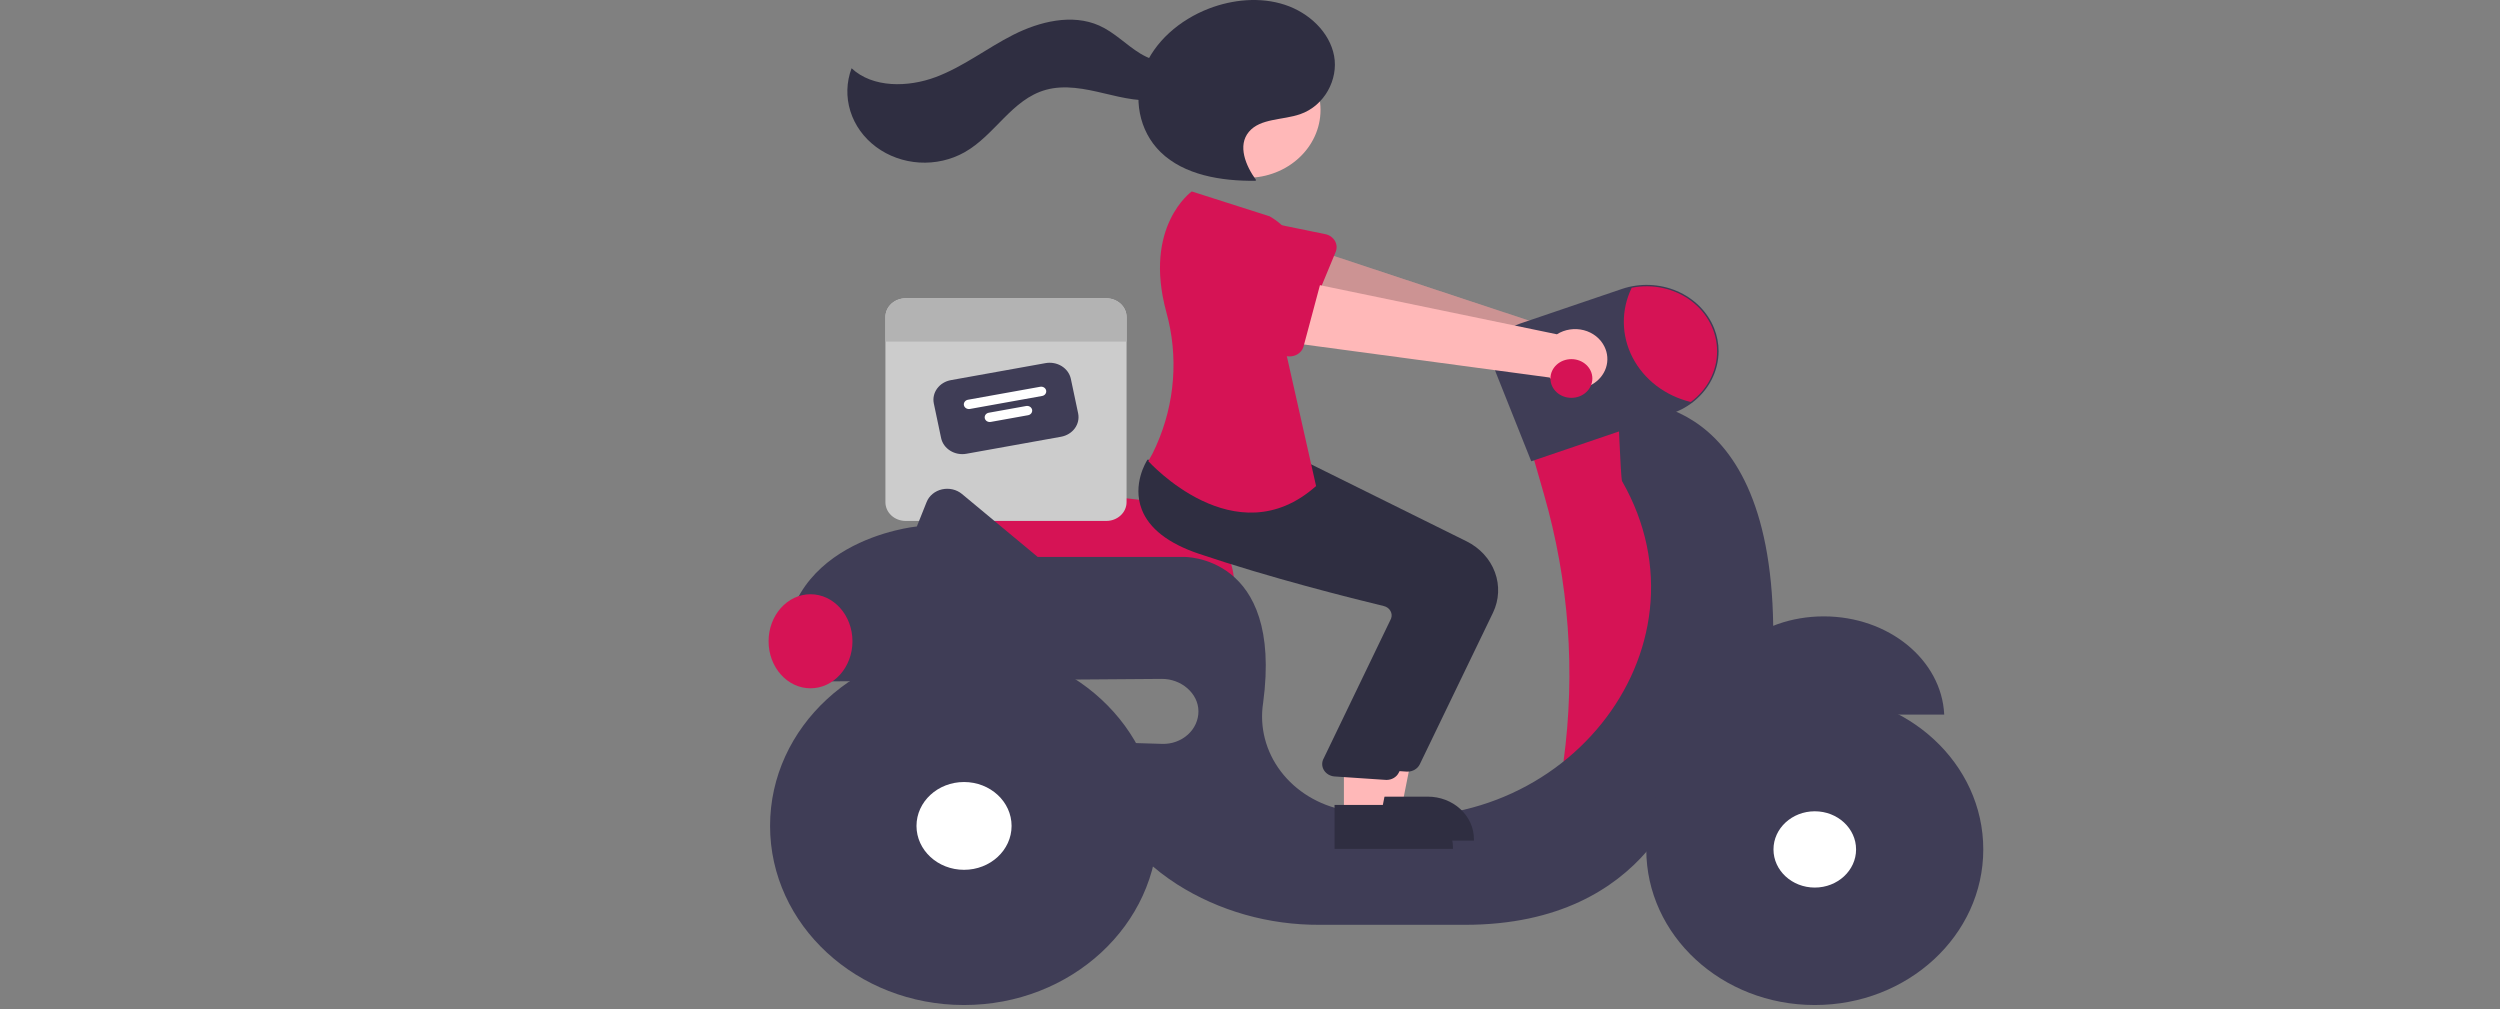 <svg width="109" height="44" viewBox="0 0 109 44" fill="none" xmlns="http://www.w3.org/2000/svg">
<rect x="0" y="0" width="109" height="44" fill="#808080" stroke="none"/>
<path d="M53.819 25.63H41.283L41.151 22.07C41.145 21.916 41.175 21.762 41.24 21.62C41.305 21.478 41.402 21.35 41.525 21.246C41.649 21.142 41.795 21.063 41.954 21.016C42.113 20.969 42.282 20.954 42.448 20.973L49.743 21.798H49.744C50.825 21.801 51.861 22.199 52.625 22.906C53.389 23.613 53.819 24.57 53.819 25.569V25.63Z" fill="#D61355"/>
<path d="M48.232 13.005H39.489C39.373 13.005 39.258 13.026 39.15 13.067C39.043 13.108 38.945 13.168 38.863 13.244C38.781 13.32 38.715 13.41 38.671 13.509C38.627 13.608 38.604 13.715 38.604 13.822V21.896C38.604 22.003 38.627 22.109 38.671 22.209C38.715 22.308 38.781 22.398 38.863 22.474C38.945 22.55 39.043 22.61 39.15 22.651C39.258 22.692 39.373 22.713 39.489 22.713H48.232C48.349 22.713 48.464 22.692 48.571 22.651C48.678 22.61 48.776 22.55 48.858 22.474C48.941 22.398 49.006 22.308 49.05 22.209C49.095 22.109 49.118 22.003 49.118 21.896V13.822C49.118 13.715 49.095 13.608 49.05 13.509C49.006 13.41 48.941 13.32 48.858 13.244C48.776 13.168 48.678 13.108 48.571 13.067C48.464 13.026 48.349 13.005 48.232 13.005Z" fill="#CCCCCC"/>
<path d="M46.263 19.042L42.135 19.784C41.89 19.828 41.636 19.78 41.43 19.651C41.223 19.523 41.08 19.323 41.032 19.098L40.715 17.593C40.667 17.367 40.719 17.132 40.858 16.942C40.998 16.75 41.213 16.618 41.458 16.574L45.586 15.832C45.831 15.788 46.085 15.836 46.291 15.964C46.498 16.093 46.641 16.292 46.689 16.518L47.007 18.023C47.054 18.249 47.002 18.483 46.863 18.674C46.724 18.865 46.508 18.997 46.263 19.042Z" fill="#3F3D56"/>
<path d="M45.437 17.264L42.287 17.831C42.229 17.841 42.169 17.83 42.121 17.799C42.072 17.769 42.038 17.722 42.027 17.669C42.016 17.616 42.028 17.561 42.061 17.516C42.094 17.471 42.145 17.44 42.202 17.429L45.353 16.863C45.41 16.852 45.47 16.864 45.519 16.894C45.567 16.924 45.601 16.971 45.612 17.024C45.623 17.078 45.611 17.133 45.578 17.178C45.546 17.223 45.495 17.254 45.437 17.264Z" fill="white"/>
<path d="M44.825 18.103L43.195 18.396C43.138 18.406 43.078 18.395 43.029 18.365C42.981 18.335 42.947 18.288 42.936 18.235C42.925 18.181 42.937 18.126 42.969 18.081C43.002 18.036 43.053 18.005 43.111 17.995L44.74 17.702C44.769 17.697 44.798 17.697 44.827 17.702C44.855 17.707 44.882 17.718 44.906 17.733C44.93 17.748 44.951 17.767 44.967 17.79C44.983 17.812 44.994 17.837 45 17.863C45.005 17.89 45.005 17.917 44.999 17.943C44.994 17.969 44.982 17.994 44.966 18.017C44.95 18.039 44.929 18.058 44.905 18.073C44.88 18.088 44.853 18.098 44.825 18.103Z" fill="white"/>
<path d="M49.118 13.822V14.895H38.604V13.822C38.604 13.715 38.627 13.608 38.671 13.509C38.715 13.41 38.781 13.32 38.863 13.244C38.945 13.168 39.043 13.108 39.15 13.067C39.258 13.026 39.373 13.005 39.489 13.005H48.232C48.349 13.005 48.464 13.026 48.571 13.067C48.678 13.108 48.776 13.168 48.858 13.244C48.941 13.32 49.006 13.41 49.05 13.509C49.095 13.608 49.118 13.715 49.118 13.822Z" fill="#B3B3B3"/>
<path d="M70.113 15.231C70.052 15.05 69.949 14.884 69.811 14.744C69.673 14.603 69.504 14.493 69.315 14.42C69.125 14.347 68.921 14.312 68.716 14.32C68.511 14.328 68.311 14.377 68.128 14.464L56.1 10.479L55.57 13.253L67.56 16.298C67.739 16.571 68.019 16.774 68.349 16.869C68.679 16.963 69.035 16.943 69.35 16.811C69.664 16.68 69.916 16.447 70.056 16.155C70.197 15.864 70.217 15.535 70.113 15.231Z" fill="#FFB8B8"/>
<path opacity="0.2" d="M70.113 15.231C70.052 15.05 69.949 14.884 69.811 14.744C69.673 14.603 69.504 14.493 69.315 14.42C69.125 14.347 68.921 14.312 68.716 14.32C68.511 14.328 68.311 14.377 68.128 14.464L56.1 10.479L55.57 13.253L67.56 16.298C67.739 16.571 68.019 16.774 68.349 16.869C68.679 16.963 69.035 16.943 69.35 16.811C69.664 16.68 69.916 16.447 70.056 16.155C70.197 15.864 70.217 15.535 70.113 15.231Z" fill="black"/>
<path d="M58.235 10.984L57.099 13.724C57.067 13.802 57.017 13.873 56.952 13.931C56.888 13.99 56.81 14.035 56.725 14.063C56.64 14.091 56.549 14.102 56.459 14.096C56.369 14.089 56.282 14.064 56.203 14.023L53.442 12.588C53.011 12.433 52.665 12.127 52.478 11.736C52.291 11.345 52.28 10.902 52.447 10.504C52.613 10.105 52.944 9.784 53.367 9.611C53.789 9.437 54.269 9.425 54.701 9.578L57.784 10.209C57.872 10.227 57.955 10.263 58.027 10.313C58.099 10.364 58.159 10.428 58.202 10.501C58.244 10.575 58.269 10.656 58.275 10.739C58.281 10.823 58.267 10.906 58.235 10.984Z" fill="#D61355"/>
<path d="M71.06 17.769L66.749 19.578L67.315 21.545C68.408 25.344 68.698 29.301 68.169 33.201L71.321 33.809L73.933 27.658L73.019 20.663L71.06 17.769Z" fill="#D61355"/>
<path d="M79.516 26.874C76.685 26.874 74.377 28.775 74.265 31.156H84.768C84.656 28.775 82.348 26.874 79.516 26.874Z" fill="#3F3D56"/>
<path d="M77.312 27.284C77.165 16.539 70.537 17.527 70.537 17.527C70.537 17.527 70.661 20.872 70.721 20.976C74.944 28.355 67.974 37.005 59.102 35.413C58.934 35.383 58.774 35.353 58.62 35.322C57.495 35.105 56.503 34.501 55.844 33.633C55.185 32.765 54.909 31.697 55.072 30.647C55.946 24.166 51.599 24.281 51.599 24.281H45.243L41.942 21.538C41.825 21.441 41.685 21.372 41.533 21.337C41.381 21.302 41.222 21.302 41.07 21.336C40.917 21.371 40.777 21.44 40.66 21.536C40.543 21.633 40.454 21.754 40.4 21.89L39.975 22.954C39.975 22.954 33.706 23.558 34.228 29.226H36.166C36.162 29.387 36.169 29.548 36.187 29.708L50.652 29.6C51.5 29.593 52.249 30.228 52.252 31.011C52.253 31.201 52.212 31.39 52.132 31.566C52.052 31.742 51.935 31.901 51.786 32.033C51.639 32.166 51.463 32.27 51.27 32.339C51.078 32.408 50.872 32.44 50.666 32.433L48.334 32.362C47.615 35.316 49.379 37.306 51.322 38.558C53.151 39.719 55.321 40.334 57.541 40.322H63.876C72.104 40.322 73.541 33.929 73.541 33.929C77.851 32.241 77.312 27.284 77.312 27.284Z" fill="#3F3D56"/>
<path d="M79.125 43.819C83.182 43.819 86.471 40.782 86.471 37.035C86.471 33.288 83.182 30.251 79.125 30.251C75.067 30.251 71.778 33.288 71.778 37.035C71.778 40.782 75.067 43.819 79.125 43.819Z" fill="#3F3D56"/>
<path d="M79.125 38.698C80.119 38.698 80.925 37.953 80.925 37.035C80.925 36.117 80.119 35.372 79.125 35.372C78.13 35.372 77.324 36.117 77.324 37.035C77.324 37.953 78.13 38.698 79.125 38.698Z" fill="white"/>
<path d="M42.032 43.819C46.703 43.819 50.489 40.323 50.489 36.01C50.489 31.697 46.703 28.201 42.032 28.201C37.361 28.201 33.575 31.697 33.575 36.01C33.575 40.323 37.361 43.819 42.032 43.819Z" fill="#3F3D56"/>
<path d="M42.032 37.924C43.177 37.924 44.105 37.067 44.105 36.01C44.105 34.953 43.177 34.096 42.032 34.096C40.887 34.096 39.959 34.953 39.959 36.01C39.959 37.067 40.887 37.924 42.032 37.924Z" fill="white"/>
<path d="M66.762 20.112L65.211 16.223C65.13 16.02 65.093 15.805 65.103 15.589C65.112 15.373 65.167 15.161 65.265 14.965C65.364 14.769 65.502 14.592 65.674 14.446C65.846 14.299 66.048 14.185 66.267 14.111L70.713 12.599C71.099 12.468 71.51 12.408 71.921 12.423C72.332 12.439 72.736 12.528 73.11 12.688C73.484 12.847 73.82 13.073 74.099 13.352C74.378 13.631 74.595 13.959 74.737 14.315C74.866 14.635 74.931 14.974 74.931 15.315C74.929 15.749 74.823 16.176 74.62 16.567C74.417 16.958 74.122 17.302 73.757 17.574C73.493 17.77 73.197 17.924 72.879 18.031L66.762 20.112Z" fill="#3F3D56"/>
<path d="M74.865 15.316C74.865 15.74 74.762 16.159 74.563 16.542C74.364 16.925 74.075 17.262 73.716 17.527C73.166 17.393 72.654 17.151 72.216 16.816C71.778 16.48 71.425 16.061 71.18 15.587C70.935 15.113 70.805 14.596 70.799 14.071C70.792 13.546 70.91 13.025 71.143 12.546C71.591 12.457 72.055 12.46 72.501 12.558C72.948 12.655 73.365 12.843 73.722 13.109C74.079 13.374 74.367 13.711 74.564 14.092C74.763 14.474 74.865 14.892 74.865 15.316Z" fill="#D61355"/>
<path d="M35.338 30.01C36.348 30.01 37.167 29.092 37.167 27.96C37.167 26.827 36.348 25.909 35.338 25.909C34.328 25.909 33.51 26.827 33.51 27.96C33.51 29.092 34.328 30.01 35.338 30.01Z" fill="#D61355"/>
<path d="M59.509 35.217H61.11L61.872 31.382L59.508 31.382L59.509 35.217Z" fill="#FFB8B8"/>
<path d="M59.1 34.734L62.254 34.734H62.254C62.518 34.734 62.779 34.782 63.023 34.875C63.267 34.969 63.488 35.105 63.675 35.278C63.861 35.45 64.01 35.654 64.111 35.88C64.212 36.105 64.263 36.346 64.263 36.59V36.65L59.1 36.65L59.1 34.734Z" fill="#2F2E41"/>
<path d="M61.367 33.643C61.349 33.643 61.33 33.642 61.311 33.641L59.095 33.492C59.006 33.484 58.919 33.457 58.842 33.414C58.766 33.37 58.701 33.311 58.653 33.241C58.605 33.171 58.575 33.091 58.565 33.009C58.556 32.926 58.567 32.843 58.598 32.764L61.563 26.612C61.584 26.557 61.593 26.499 61.589 26.441C61.584 26.383 61.567 26.326 61.538 26.274C61.508 26.222 61.468 26.176 61.418 26.14C61.368 26.103 61.311 26.077 61.249 26.062C59.854 25.726 56.276 24.829 53.179 23.78C51.852 23.331 51.016 22.682 50.695 21.851C50.272 20.755 50.898 19.755 50.925 19.713L50.946 19.68L53.861 19.925L57.02 20.173L63.944 23.602C64.524 23.891 64.965 24.372 65.178 24.949C65.392 25.525 65.362 26.154 65.096 26.711L61.904 33.321C61.858 33.417 61.782 33.498 61.687 33.556C61.592 33.613 61.481 33.643 61.367 33.643Z" fill="#2F2E41"/>
<path d="M54.367 7.753C56.139 7.753 57.575 6.426 57.575 4.791C57.575 3.155 56.139 1.828 54.367 1.828C52.596 1.828 51.16 3.155 51.16 4.791C51.16 6.426 52.596 7.753 54.367 7.753Z" fill="#FFB8B8"/>
<path d="M58.595 35.579H60.196L60.958 31.744L58.594 31.744L58.595 35.579Z" fill="#FFB8B8"/>
<path d="M58.186 35.096L61.34 35.096H61.34C61.604 35.096 61.865 35.144 62.109 35.237C62.352 35.33 62.574 35.467 62.761 35.639C62.947 35.812 63.095 36.016 63.196 36.242C63.297 36.467 63.349 36.708 63.349 36.952V37.012L58.186 37.012L58.186 35.096Z" fill="#2F2E41"/>
<path d="M60.453 34.005C60.434 34.005 60.416 34.004 60.397 34.002L58.181 33.853C58.091 33.846 58.005 33.819 57.928 33.776C57.852 33.732 57.787 33.673 57.739 33.603C57.69 33.533 57.66 33.453 57.651 33.37C57.641 33.288 57.653 33.204 57.684 33.126L60.649 26.974C60.67 26.919 60.679 26.86 60.675 26.802C60.67 26.744 60.653 26.688 60.623 26.636C60.594 26.584 60.553 26.538 60.504 26.502C60.454 26.465 60.396 26.439 60.335 26.424C58.94 26.087 55.362 25.191 52.265 24.142C50.938 23.693 50.102 23.044 49.781 22.212C49.357 21.116 49.984 20.117 50.011 20.075L50.032 20.042L52.946 20.287L56.106 20.535L63.03 23.963C63.61 24.253 64.051 24.734 64.264 25.31C64.478 25.887 64.448 26.516 64.182 27.073L60.989 33.683C60.943 33.779 60.868 33.86 60.773 33.917C60.678 33.974 60.567 34.005 60.453 34.005Z" fill="#2F2E41"/>
<path d="M55.357 9.432L51.961 8.347C51.961 8.347 49.829 9.859 50.853 13.611C51.388 15.547 51.232 17.591 50.409 19.439C50.31 19.667 50.196 19.89 50.067 20.106C50.067 20.106 53.855 24.327 57.381 21.191L56.01 15.101C56.01 15.101 58.165 11.06 55.357 9.432Z" fill="#D61355"/>
<path d="M54.766 7.853C54.309 7.222 53.949 6.347 54.452 5.747C54.948 5.154 55.926 5.242 56.686 4.979C57.745 4.614 58.358 3.466 58.167 2.437C57.976 1.409 57.082 0.557 56.017 0.208C54.952 -0.141 53.751 -0.027 52.708 0.374C51.424 0.869 50.323 1.825 49.861 3.037C49.399 4.248 49.646 5.703 50.604 6.634C51.631 7.633 53.243 7.899 54.734 7.883" fill="#2F2E41"/>
<path d="M51.782 2.47C51.206 2.903 50.329 2.711 49.711 2.331C49.093 1.952 48.592 1.411 47.924 1.114C46.746 0.589 45.322 0.938 44.176 1.519C43.029 2.1 42.013 2.903 40.802 3.359C39.591 3.815 38.045 3.837 37.129 2.976C36.903 3.58 36.884 4.233 37.076 4.847C37.267 5.461 37.659 6.005 38.197 6.406C38.736 6.806 39.395 7.044 40.086 7.086C40.776 7.127 41.463 6.972 42.054 6.639C43.381 5.893 44.114 4.328 45.602 3.916C46.425 3.688 47.31 3.872 48.142 4.071C48.974 4.269 49.842 4.484 50.682 4.315C51.522 4.146 52.308 3.449 52.201 2.661L51.782 2.47Z" fill="#2F2E41"/>
<path d="M69.953 15.111C69.869 14.938 69.744 14.784 69.589 14.661C69.433 14.538 69.25 14.447 69.053 14.396C68.855 14.345 68.648 14.335 68.446 14.366C68.243 14.396 68.051 14.468 67.881 14.575L55.412 11.991L55.257 14.805L67.563 16.46C67.776 16.711 68.082 16.88 68.422 16.936C68.762 16.993 69.112 16.932 69.407 16.766C69.702 16.599 69.92 16.339 70.021 16.034C70.121 15.729 70.097 15.4 69.953 15.111Z" fill="#FFB8B8"/>
<path d="M57.599 12.249L56.837 15.098C56.816 15.179 56.776 15.255 56.719 15.32C56.663 15.386 56.592 15.439 56.512 15.477C56.431 15.514 56.343 15.536 56.252 15.539C56.162 15.543 56.072 15.528 55.988 15.496L53.057 14.387C52.608 14.283 52.223 14.018 51.985 13.652C51.747 13.285 51.677 12.846 51.789 12.432C51.901 12.017 52.187 11.661 52.583 11.44C52.98 11.22 53.455 11.154 53.904 11.257L57.047 11.532C57.137 11.54 57.224 11.565 57.303 11.607C57.381 11.649 57.449 11.706 57.501 11.774C57.553 11.842 57.589 11.92 57.606 12.002C57.623 12.084 57.62 12.168 57.599 12.249Z" fill="#D61355"/>
<path d="M68.513 17.346C69.018 17.346 69.427 16.968 69.427 16.502C69.427 16.036 69.018 15.658 68.513 15.658C68.008 15.658 67.599 16.036 67.599 16.502C67.599 16.968 68.008 17.346 68.513 17.346Z" fill="#D61355"/>
</svg>
